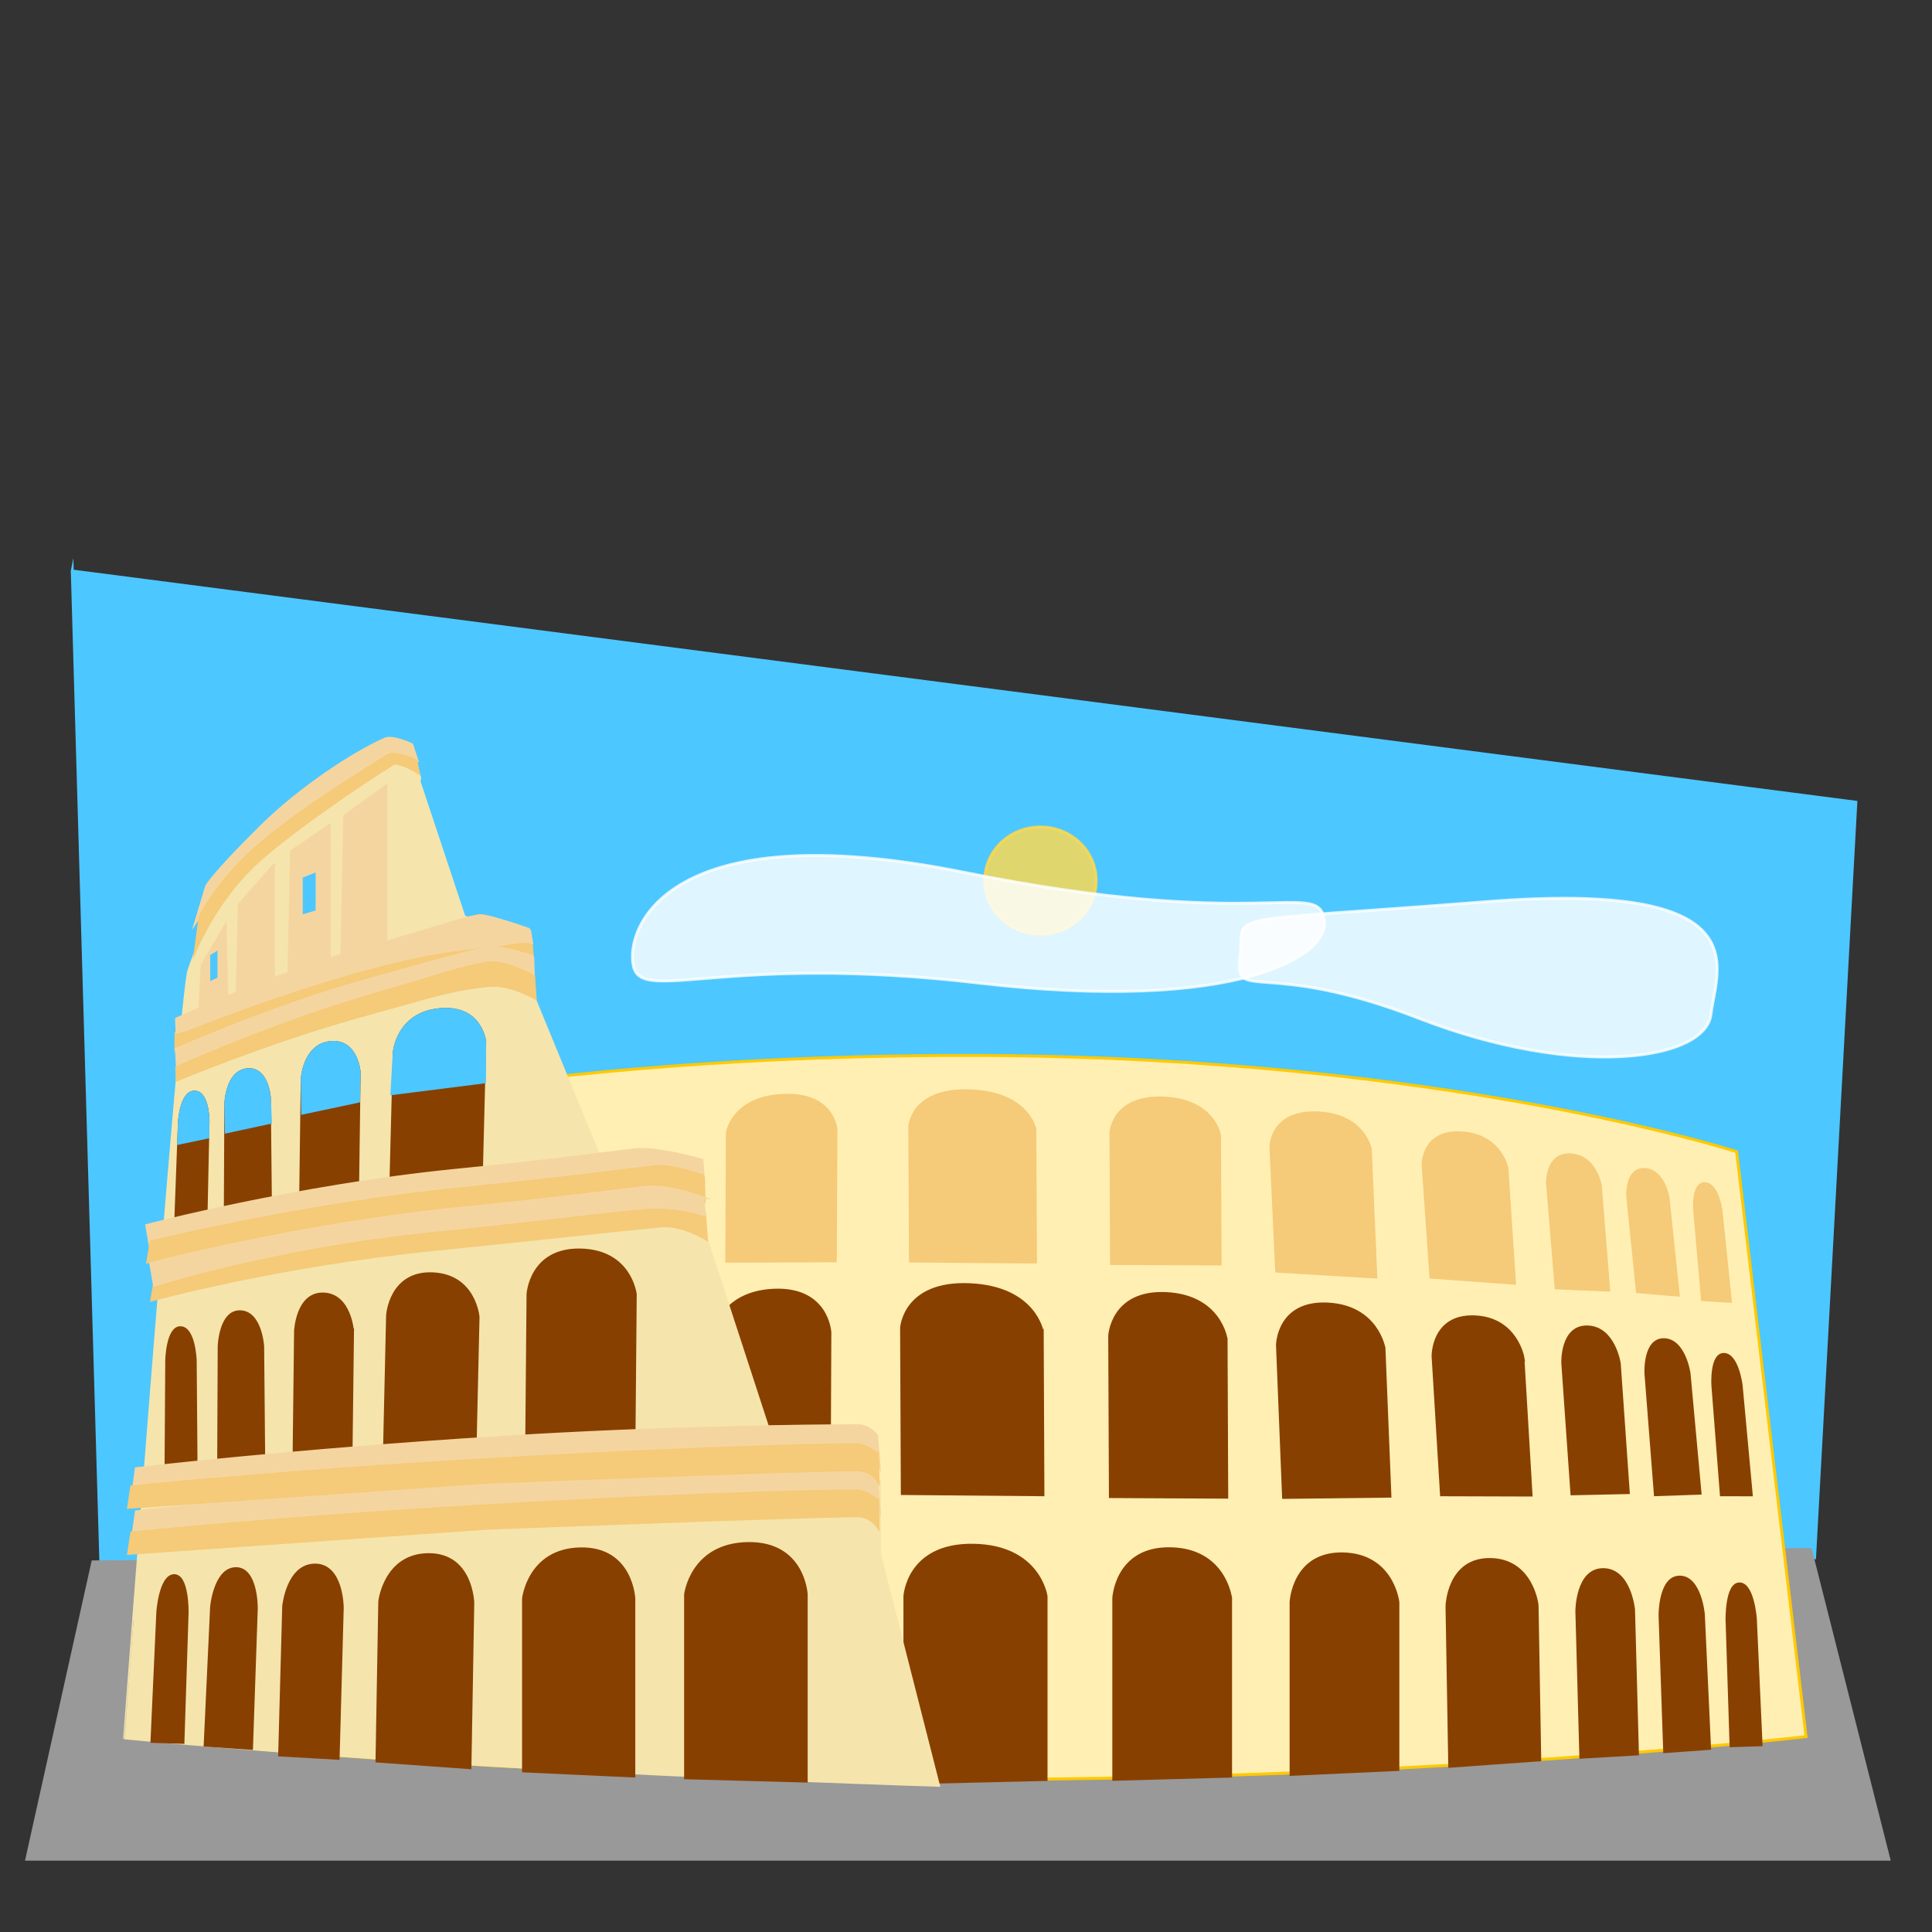<?xml version="1.0" encoding="UTF-8" standalone="no"?>
<svg
   xmlns:dc="http://purl.org/dc/elements/1.1/"
   xmlns:cc="http://creativecommons.org/ns#"
   xmlns:rdf="http://www.w3.org/1999/02/22-rdf-syntax-ns#"
   xmlns:svg="http://www.w3.org/2000/svg"
   xmlns="http://www.w3.org/2000/svg"
   xmlns:sodipodi="http://sodipodi.sourceforge.net/DTD/sodipodi-0.dtd"
   xmlns:inkscape="http://www.inkscape.org/namespaces/inkscape"
   id="svg2"
   font-size="12"
   sodipodi:docname="roman_numerals.svg"
   viewBox="0 0 100 100"
   style="font-size:12px;font-family:Dialog;color-interpolation:auto;fill:#000000;stroke:#000000;stroke-linecap:square;stroke-miterlimit:10;color-rendering:auto;image-rendering:auto;shape-rendering:auto;text-rendering:auto"
   version="1.1"
   stroke-miterlimit="10"
   inkscape:version="0.91 r13725"
   width="100"
   height="100">
  <rect x="0" y="0" width="100" height="100" fill="#333333" stroke="none"/>
  <defs
     id="defs146" />
  <sodipodi:namedview
     id="namedview288"
     bordercolor="#666666"
     inkscape:pageshadow="2"
     guidetolerance="10"
     pagecolor="#ffffff"
     gridtolerance="10"
     inkscape:window-maximized="1"
     inkscape:zoom="10.148731"
     objecttolerance="10"
     borderopacity="1"
     inkscape:current-layer="g4"
     inkscape:cx="37.988884"
     inkscape:cy="23.910663"
     inkscape:window-y="0"
     inkscape:window-x="0"
     inkscape:window-width="3200"
     showgrid="false"
     inkscape:pageopacity="0"
     inkscape:window-height="1679" />
  <!--Generated by Tech4Learning SVG Exporter-->
  <g
     id="g4"
     style="text-rendering:geometricPrecision"
     transform="matrix(0.151,0,0,0.151,1.152,26.225)">
    <g
       id="g10"
       style="color-interpolation:linearRGB;fill:#4dc7ff;stroke:#4dc7ff;color-rendering:optimizeQuality;image-rendering:optimizeQuality">
      <path
         id="path12"
         inkscape:connector-curvature="0"
         d="m 17.141,22.054 611.38,79.256 -14.15,258.98 -587.32,5.67 -9.909,-343.91 z" />
    </g>
    <g
       id="g14"
       style="color-interpolation:linearRGB;fill:#999999;stroke:#999999;color-rendering:optimizeQuality;image-rendering:optimizeQuality">
      <path
         id="path16"
         inkscape:connector-curvature="0"
         d="m 24.217,361.71 588.73,-4.25 26.89,106.15 -638.27,0 22.647,-101.9 z" />
    </g>
    <g
       id="g18"
       style="color-interpolation:linearRGB;fill:#ffefb3;stroke:#ffc900;color-rendering:optimizeQuality;image-rendering:optimizeQuality;stroke-opacity:1">
      <path
         id="path20"
         inkscape:connector-curvature="0"
         d="m 73.754,213.47 c 0,0 97.426,-26.09 255.77,-25.35 158.33,0.74 258.13,32.98 258.13,32.98 l 23.8,200.51 c 0,0 -127.7,14.67 -286.69,14.67 -158.99,0 -289.07,-14.67 -289.07,-14.67 L 73.762,213.47 Z"
         style="stroke:#ffc900;stroke-opacity:1" />
    </g>
    <g
       id="g22"
       style="color-interpolation:linearRGB;fill:#884000;stroke:#884000;color-rendering:optimizeQuality;image-rendering:optimizeQuality">
      <path
         id="path24"
         inkscape:connector-curvature="0"
         d="m 350.94,373.5 c 0,0 -2.3,-17.12 -24.89,-17.5 -22.58,-0.37 -23.5,17.5 -23.5,17.5 l 0,63.94 48.39,-1.14 0,-62.8 z" />
    </g>
    <g
       id="g26"
       style="color-interpolation:linearRGB;fill:#884000;stroke:#884000;color-rendering:optimizeQuality;image-rendering:optimizeQuality">
      <path
         id="path28"
         inkscape:connector-curvature="0"
         d="m 236.94,284.27 c 0,0 1.97,-14.81 20.59,-15.68 18.61,-0.87 19.31,14.5 19.31,14.5 l -0.24,55.09 -39.89,0.2 0.23,-54.11 z" />
    </g>
    <g
       id="g30"
       style="color-interpolation:linearRGB;fill:#ffd94d;stroke:#ffd94d;color-rendering:optimizeQuality;image-rendering:optimizeQuality">
      <path
         id="path32"
         style="opacity:0.82"
         inkscape:connector-curvature="0"
         d="m 368.12,128.2 c 0,10.16 -8.56,18.39 -19.11,18.39 -10.55,0 -19.1,-8.23 -19.1,-18.39 0,-10.16 8.55,-18.4 19.1,-18.4 10.55,0 19.11,8.24 19.11,18.4 z" />
    </g>
    <g
       id="g34"
       style="color-interpolation:linearRGB;fill:#ffffff;stroke:#ffffff;color-rendering:optimizeQuality;image-rendering:optimizeQuality">
      <path
         id="path36"
         style="opacity:0.82"
         inkscape:connector-curvature="0"
         d="m 209.47,157.4 c 2.83,13.23 31.07,-4.31 118.5,5.89 87.43,10.2 121.13,-8.94 118.29,-22.17 -2.82,-13.22 -22.2,4.6 -123.52,-15.79 -101.32,-20.39 -116.1,18.85 -113.27,32.07 z" />
    </g>
    <g
       id="g38"
       style="color-interpolation:linearRGB;fill:#f5e5ac;stroke:#f5e5ac;color-rendering:optimizeQuality;image-rendering:optimizeQuality">
      <path
         id="path40"
         inkscape:connector-curvature="0"
         d="M 57.1,159.11 C 68.152,126.63 89.585,94.152 124.05,85.541 138.7,88.826 136,94.155 136,94.155 l 15.42,46.445 18.32,5.77 5.51,21.63 24.21,58.87 33.4,0.04 1.18,22.78 27.1,83.14 32.69,1.15 0,24.98 20.22,79.33 c 0,0 -74,-2.25 -151.04,-6.74 -77.032,-4.49 -127.93,-9.52 -127.93,-9.52 -10e-4,0 19.257,-254.8 22.02,-262.92 z" />
    </g>
    <g
       id="g42"
       style="color-interpolation:linearRGB;fill:#f5d59f;stroke:#f5d59f;color-rendering:optimizeQuality;image-rendering:optimizeQuality">
      <path
         id="path44"
         inkscape:connector-curvature="0"
         d="m 124.67,95.79 -14.17,10.23 -0.99,49.56 15.16,-5.9 0,-53.89 z" />
    </g>
    <g
       id="g46"
       style="color-interpolation:linearRGB;fill:#f5d59f;stroke:#f5d59f;color-rendering:optimizeQuality;image-rendering:optimizeQuality">
      <path
         id="path48"
         inkscape:connector-curvature="0"
         d="m 105.22,109.36 -12.936,8.82 -0.902,42.76 13.838,-5.09 0,-46.49 z" />
    </g>
    <g
       id="g50"
       style="color-interpolation:linearRGB;fill:#f5d59f;stroke:#f5d59f;color-rendering:optimizeQuality;image-rendering:optimizeQuality">
      <path
         id="path52"
         inkscape:connector-curvature="0"
         d="m 86.108,123.08 -11.708,13.28 -0.817,32.94 12.525,-4.44 0,-41.78 z" />
    </g>
    <g
       id="g54"
       style="color-interpolation:linearRGB;fill:#f5d59f;stroke:#f5d59f;color-rendering:optimizeQuality;image-rendering:optimizeQuality">
      <path
         id="path56"
         inkscape:connector-curvature="0"
         d="m 69.56,143.8 -7.883,13.27 -0.948,18.52 9.49,-3.06 -0.659,-28.73 z" />
    </g>
    <g
       id="g58"
       style="color-interpolation:linearRGB;fill:#f5d59f;stroke:#f5d59f;color-rendering:optimizeQuality;image-rendering:optimizeQuality">
      <path
         id="path60"
         inkscape:connector-curvature="0"
         d="m 292.86,333.26 c 0,0 -2.38,-3.46 -6.62,-3.44 -16.98,0.05 -65.04,0.46 -122.03,4.01 C 92.967,338.26 39.1,344.55 39.1,344.55 l -1.057,7.52 c 0,0 55.935,-6.54 127.18,-9.3 53.43,-2.06 101.02,-3.61 120.44,-3.4 6.47,0.08 7.97,3.63 7.97,3.63 l -0.77,-9.74 z" />
    </g>
    <g
       id="g62"
       style="color-interpolation:linearRGB;fill:#f5ca78;stroke:#f5ca78;color-rendering:optimizeQuality;image-rendering:optimizeQuality">
      <path
         id="path64"
         inkscape:connector-curvature="0"
         d="m 293.16,340.48 c 0,0 -4.25,-3.13 -6.85,-3.12 -14.7,0.01 -60.16,1.21 -128.86,5.19 -68.697,3.98 -119.92,9.22 -119.92,9.22 l -1.067,7.01 122.01,-8.55 c 0,0 109.42,-4.29 127.84,-4.32 4.61,-0.01 7.05,3.81 7.05,3.81 l -0.2,-9.24 z" />
    </g>
    <g
       id="g66"
       style="color-interpolation:linearRGB;fill:#f5ca78;stroke:#f5ca78;color-rendering:optimizeQuality;image-rendering:optimizeQuality">
      <path
         id="path68"
         inkscape:connector-curvature="0"
         d="m 233.82,241.69 c 0,0 -8.29,-3.46 -13.87,-2.81 -13.04,1.5 -30.71,4.22 -68.77,8.04 -54.363,5.44 -105.65,18.17 -105.65,18.17 l -1.108,6.81 c 0,0 43.196,-11.92 97.558,-17.36 38.06,-3.82 60.82,-6.47 77.09,-8.01 6.97,-0.65 15.44,4.49 15.44,4.49 l -0.69,-9.33 z" />
    </g>
    <g
       id="g70"
       style="color-interpolation:linearRGB;fill:#f5d59f;stroke:#f5d59f;color-rendering:optimizeQuality;image-rendering:optimizeQuality">
      <path
         id="path72"
         inkscape:connector-curvature="0"
         d="m 133.52,81.589 c 0,0 -6.49,-3.102 -9.2,-1.904 -10.82,4.791 -29.088,16.806 -42.406,29.945 -16.648,16.42 -18.71,20.49 -18.71,20.49 l -3.616,11.99 c 0,0 14.523,-21.34 31.526,-34.48 12.756,-9.857 35.206,-22.521 35.206,-22.521 l 8.95,1.853 -1.75,-5.373 z" />
    </g>
    <g
       id="g74"
       style="color-interpolation:linearRGB;fill:#f5ca78;stroke:none;color-rendering:optimizeQuality;image-rendering:optimizeQuality">
      <path
         id="path76"
         inkscape:connector-curvature="0"
         d="m 135.34,86.655 c 0,0 -7.66,-3.377 -10.16,-1.832 -9.99,6.18 -32.291,20.007 -45.798,32.047 -13.506,12.05 -18.913,23.65 -18.913,23.65 l -2.048,15.07 c 0,0 6.96,-19.8 23.785,-34.58 11.778,-10.35 34.114,-25.668 45.544,-32.667 4.9,0.818 8.83,4.094 8.83,4.094 l -1.24,-5.782 z"
         style="stroke:none" />
    </g>
    <g
       id="g78"
       style="color-interpolation:linearRGB;fill:#884000;stroke:#884000;color-rendering:optimizeQuality;image-rendering:optimizeQuality">
      <path
         id="path80"
         inkscape:connector-curvature="0"
         d="m 227.37,372.91 c 0,0 1.97,-17.12 21.27,-17.49 19.3,-0.37 20.09,17.49 20.09,17.49 l 0,63.94 -41.36,-1.13 0,-62.81 z" />
    </g>
    <g
       id="g82"
       style="color-interpolation:linearRGB;fill:#884000;stroke:#884000;color-rendering:optimizeQuality;image-rendering:optimizeQuality">
      <path
         id="path84"
         inkscape:connector-curvature="0"
         d="m 171.82,374.31 c 0,0 1.8,-16.7 19.45,-17.06 17.65,-0.37 18.37,17.06 18.37,17.06 l 0,60.8 -37.82,-1.75 0,-59.05 z" />
    </g>
    <g
       id="g86"
       style="color-interpolation:linearRGB;fill:#884000;stroke:#884000;color-rendering:optimizeQuality;image-rendering:optimizeQuality">
      <path
         id="path88"
         inkscape:connector-curvature="0"
         d="m 122.54,375.25 c 0,0 1.79,-15.93 16.69,-16.03 14.89,-0.09 15.21,16.58 15.21,16.58 l -0.98,56.45 -31.87,-2.28 0.95,-54.72 z" />
    </g>
    <g
       id="g90"
       style="color-interpolation:linearRGB;fill:#884000;stroke:#884000;color-rendering:optimizeQuality;image-rendering:optimizeQuality">
      <path
         id="path92"
         inkscape:connector-curvature="0"
         d="m 89.611,376.9 c 0,0 1.344,-14.05 10.729,-14.1 9.37,-0.04 9.35,14.67 9.35,14.67 l -1.41,51.57 -20.054,-1.15 1.385,-50.99 z" />
    </g>
    <g
       id="g94"
       style="color-interpolation:linearRGB;fill:#884000;stroke:#884000;color-rendering:optimizeQuality;image-rendering:optimizeQuality">
      <path
         id="path96"
         inkscape:connector-curvature="0"
         d="m 64.893,377.12 c 0,0 1.179,-13.05 8.345,-13.09 7.165,-0.04 6.991,13.62 6.991,13.62 l -1.642,47.99 -15.897,-1.12 2.203,-47.4 z" />
    </g>
    <g
       id="g98"
       style="color-interpolation:linearRGB;fill:#884000;stroke:#884000;color-rendering:optimizeQuality;image-rendering:optimizeQuality">
      <path
         id="path100"
         inkscape:connector-curvature="0"
         d="m 46.469,378.78 c 0,0 0.873,-12.24 5.571,-12.35 4.698,-0.11 4.478,12.67 4.478,12.67 l -1.433,44.48 -10.631,-0.34 2.015,-44.46 z" />
    </g>
    <g
       id="g102"
       style="color-interpolation:linearRGB;fill:#884000;stroke:#884000;color-rendering:optimizeQuality;image-rendering:optimizeQuality">
      <path
         id="path104"
         inkscape:connector-curvature="0"
         d="m 210.13,270 c 0,0 -1.63,-14.86 -18.78,-15.2 -17.15,-0.34 -17.99,15.16 -17.99,15.16 l -0.47,54.1 36.78,-1.52 0.46,-52.54 z" />
    </g>
    <g
       id="g106"
       style="color-interpolation:linearRGB;fill:#884000;stroke:#884000;color-rendering:optimizeQuality;image-rendering:optimizeQuality">
      <path
         id="path108"
         inkscape:connector-curvature="0"
         d="m 156.24,277.76 c 0,0 -1.15,-14.23 -15.62,-14.8 -14.47,-0.58 -15.4,14.22 -15.4,14.22 l -1.14,50.22 31.05,-0.97 1.11,-48.67 z" />
    </g>
    <g
       id="g110"
       style="color-interpolation:linearRGB;fill:#884000;stroke:#884000;color-rendering:optimizeQuality;image-rendering:optimizeQuality">
      <path
         id="path112"
         inkscape:connector-curvature="0"
         d="m 113.21,282.78 c 0,0 -0.79,-12.54 -9.9,-12.89 -9.11,-0.35 -9.636,12.73 -9.636,12.73 l -0.536,45.89 19.522,-0.36 0.55,-45.37 z" />
    </g>
    <g
       id="g114"
       style="color-interpolation:linearRGB;fill:#884000;stroke:#884000;color-rendering:optimizeQuality;image-rendering:optimizeQuality">
      <path
         id="path116"
         inkscape:connector-curvature="0"
         d="m 82.416,287.88 c 0,0 -0.661,-11.64 -7.622,-11.91 -6.961,-0.28 -7.298,11.87 -7.298,11.87 l -0.186,42.72 15.488,-0.47 -0.382,-42.21 z" />
    </g>
    <g
       id="g118"
       style="color-interpolation:linearRGB;fill:#884000;stroke:#884000;color-rendering:optimizeQuality;image-rendering:optimizeQuality">
      <path
         id="path120"
         inkscape:connector-curvature="0"
         d="m 59.294,292.6 c 0,0 -0.395,-10.9 -4.955,-11.16 -4.56,-0.26 -4.821,11.12 -4.821,11.12 l -0.258,39.58 10.341,0.05 -0.307,-39.59 z" />
    </g>
    <g
       id="g122"
       style="color-interpolation:linearRGB;fill:#f5d59f;stroke:#f5d59f;color-rendering:optimizeQuality;image-rendering:optimizeQuality">
      <path
         id="path124"
         inkscape:connector-curvature="0"
         d="m 292.86,318.47 c 0,0 -2.38,-3.46 -6.62,-3.45 -16.98,0.06 -65.04,0.47 -122.03,4.01 C 92.967,323.46 39.1,329.76 39.1,329.76 l -1.057,7.51 c 0,0 55.935,-8.31 127.18,-11.06 53.43,-2.07 101.02,-1.85 120.44,-1.63 6.47,0.07 7.97,3.63 7.97,3.63 l -0.77,-9.74 z" />
    </g>
    <g
       id="g126"
       style="color-interpolation:linearRGB;fill:#f5ca78;stroke:#f5ca78;color-rendering:optimizeQuality;image-rendering:optimizeQuality">
      <path
         id="path128"
         inkscape:connector-curvature="0"
         d="m 293.16,324.68 c 0,0 -4.25,-3.12 -6.85,-3.12 -14.7,0.01 -60.16,1.22 -128.86,5.2 -68.697,3.98 -119.92,9.21 -119.92,9.21 l -1.067,7.02 122.01,-8.55 c 0,0 109.42,-4.3 127.84,-4.33 4.61,-0.01 7.05,3.81 7.05,3.81 l -0.2,-9.24 z" />
    </g>
    <g
       id="g130"
       style="color-interpolation:linearRGB;fill:#884000;stroke:#884000;color-rendering:optimizeQuality;image-rendering:optimizeQuality">
      <path
         id="path132"
         inkscape:connector-curvature="0"
         d="m 158.52,183.48 c 0,0 -1.15,-12.51 -15.62,-11.05 -14.46,1.47 -15.39,14.78 -15.39,14.78 l -1.15,44.88 31.06,-5.1 1.1,-43.51 z" />
    </g>
    <g
       id="g134"
       style="color-interpolation:linearRGB;fill:#884000;stroke:#884000;color-rendering:optimizeQuality;image-rendering:optimizeQuality">
      <path
         id="path136"
         inkscape:connector-curvature="0"
         d="m 115.49,193.83 c 0,0 -0.78,-11.06 -9.89,-10.13 -9.117,0.94 -9.643,12.66 -9.643,12.66 l -0.536,40.94 19.519,-2.98 0.55,-40.49 z" />
    </g>
    <g
       id="g138"
       style="color-interpolation:linearRGB;fill:#884000;stroke:#884000;color-rendering:optimizeQuality;image-rendering:optimizeQuality">
      <path
         id="path140"
         inkscape:connector-curvature="0"
         d="m 84.699,202.58 c 0,0 -0.66,-10.28 -7.621,-9.57 -6.961,0.71 -7.299,11.57 -7.299,11.57 l -0.185,38.08 15.487,-2.54 -0.382,-37.54 z" />
    </g>
    <g
       id="g142"
       style="color-interpolation:linearRGB;fill:#884000;stroke:#884000;color-rendering:optimizeQuality;image-rendering:optimizeQuality">
      <path
         id="path144"
         inkscape:connector-curvature="0"
         d="m 63.688,210.29 c 0,0 -0.108,-9.69 -4.68,-9.61 -4.572,0.07 -5.135,10.22 -5.135,10.22 l -1.307,35.28 10.382,-0.65 0.74,-35.24 z" />
    </g>
    <g
       id="g146"
       style="color-interpolation:linearRGB;fill:#884000;stroke:#884000;color-rendering:optimizeQuality;image-rendering:optimizeQuality">
      <path
         id="path148"
         inkscape:connector-curvature="0"
         d="m 414.19,374.18 c 0,0 -1.91,-16.62 -20.59,-16.98 -18.69,-0.36 -19.45,16.98 -19.45,16.98 l 0,62.06 40.04,-1.1 0,-60.96 z" />
    </g>
    <g
       id="g150"
       style="color-interpolation:linearRGB;fill:#884000;stroke:#884000;color-rendering:optimizeQuality;image-rendering:optimizeQuality">
      <path
         id="path152"
         inkscape:connector-curvature="0"
         d="m 471.54,375.53 c 0,0 -1.75,-16.21 -18.83,-16.56 -17.08,-0.35 -17.78,16.56 -17.78,16.56 l 0,59.02 36.61,-1.69 0,-57.33 z" />
    </g>
    <g
       id="g154"
       style="color-interpolation:linearRGB;fill:#884000;stroke:#884000;color-rendering:optimizeQuality;image-rendering:optimizeQuality">
      <path
         id="path156"
         inkscape:connector-curvature="0"
         d="m 519.25,376.45 c 0,0 -1.74,-15.47 -16.16,-15.56 -14.41,-0.09 -14.72,16.09 -14.72,16.09 l 0.94,54.79 30.86,-2.21 -0.92,-53.11 z" />
    </g>
    <g
       id="g158"
       style="color-interpolation:linearRGB;fill:#884000;stroke:#884000;color-rendering:optimizeQuality;image-rendering:optimizeQuality">
      <path
         id="path160"
         inkscape:connector-curvature="0"
         d="m 552.32,378.05 c 0,0 -1.3,-13.65 -10.38,-13.69 -9.08,-0.04 -9.06,14.24 -9.06,14.24 l 1.37,50.06 19.41,-1.12 -1.34,-49.49 z" />
    </g>
    <g
       id="g162"
       style="color-interpolation:linearRGB;fill:#884000;stroke:#884000;color-rendering:optimizeQuality;image-rendering:optimizeQuality">
      <path
         id="path164"
         inkscape:connector-curvature="0"
         d="m 576.25,379.64 c 0,0 -1.14,-12.68 -8.08,-12.71 -6.94,-0.04 -6.77,13.21 -6.77,13.21 l 1.59,46.6 15.39,-1.1 -2.13,-46 z" />
    </g>
    <g
       id="g166"
       style="color-interpolation:linearRGB;fill:#884000;stroke:#884000;color-rendering:optimizeQuality;image-rendering:optimizeQuality">
      <path
         id="path168"
         inkscape:connector-curvature="0"
         d="m 594.08,381.24 c 0,0 -0.84,-11.87 -5.39,-11.98 -4.55,-0.12 -4.33,12.3 -4.33,12.3 l 1.38,43.17 10.29,-0.33 -1.95,-43.16 z" />
    </g>
    <g
       id="g170"
       style="color-interpolation:linearRGB;fill:#884000;stroke:#884000;color-rendering:optimizeQuality;image-rendering:optimizeQuality">
      <path
         id="path172"
         inkscape:connector-curvature="0"
         d="m 349.63,282.95 c 0,0 -2.36,-15.26 -24.87,-16.26 -22.5,-0.99 -23.35,14.84 -23.35,14.84 l 0.25,56.75 48.21,0.42 -0.24,-55.75 z" />
    </g>
    <g
       id="g174"
       style="color-interpolation:linearRGB;fill:#884000;stroke:#884000;color-rendering:optimizeQuality;image-rendering:optimizeQuality">
      <path
         id="path176"
         inkscape:connector-curvature="0"
         d="m 412.65,285.41 c 0,0 -1.97,-14.81 -20.59,-15.68 -18.61,-0.86 -19.31,14.5 -19.31,14.5 l 0.24,55.1 39.89,0.2 -0.23,-54.12 z" />
    </g>
    <g
       id="g178"
       style="color-interpolation:linearRGB;fill:#884000;stroke:#884000;color-rendering:optimizeQuality;image-rendering:optimizeQuality">
      <path
         id="path180"
         inkscape:connector-curvature="0"
         d="m 466.77,288.51 c 0,0 -2.31,-14.38 -19.37,-15.19 -17.05,-0.81 -17.14,14.12 -17.14,14.12 l 2.09,52.17 36.46,-0.43 -2.04,-50.67 z" />
    </g>
    <g
       id="g182"
       style="color-interpolation:linearRGB;fill:#884000;stroke:#884000;color-rendering:optimizeQuality;image-rendering:optimizeQuality">
      <path
         id="path184"
         inkscape:connector-curvature="0"
         d="m 514.39,291.65 c 0,0 -2.29,-13.45 -16.67,-13.94 -14.38,-0.49 -14.12,13.51 -14.12,13.51 l 2.89,47.49 30.7,0.09 -2.8,-47.15 z" />
    </g>
    <g
       id="g186"
       style="color-interpolation:linearRGB;fill:#884000;stroke:#884000;color-rendering:optimizeQuality;image-rendering:optimizeQuality">
      <path
         id="path188"
         inkscape:connector-curvature="0"
         d="m 547.43,293.71 c 0,0 -1.79,-12.23 -10.84,-12.53 -9.06,-0.31 -8.53,12.44 -8.53,12.44 l 3.14,44.76 19.32,-0.42 -3.09,-44.25 z" />
    </g>
    <g
       id="g190"
       style="color-interpolation:linearRGB;fill:#884000;stroke:#884000;color-rendering:optimizeQuality;image-rendering:optimizeQuality">
      <path
         id="path192"
         inkscape:connector-curvature="0"
         d="m 571.35,297.11 c 0,0 -1.59,-11.32 -8.51,-11.56 -6.92,-0.24 -6.28,11.58 -6.28,11.58 l 3.24,41.55 15.31,-0.52 -3.76,-41.05 z" />
    </g>
    <g
       id="g194"
       style="color-interpolation:linearRGB;fill:#884000;stroke:#884000;color-rendering:optimizeQuality;image-rendering:optimizeQuality">
      <path
         id="path196"
         inkscape:connector-curvature="0"
         d="m 589.2,301.17 c 0,0 -1.27,-10.34 -5.81,-10.57 -4.54,-0.23 -3.89,10.56 -3.89,10.56 l 2.92,37.55 10.25,0.01 -3.47,-37.55 z" />
    </g>
    <g
       id="g198"
       style="color-interpolation:linearRGB;fill:#f5ca78;stroke:#f5ca78;color-rendering:optimizeQuality;image-rendering:optimizeQuality">
      <path
         id="path200"
         inkscape:connector-curvature="0"
         d="m 241.7,214.56 c 0,0 1.84,-12.06 19.2,-12.77 17.37,-0.71 18.02,11.82 18.02,11.82 l -0.22,44.89 -37.22,0.16 0.22,-44.1 z" />
    </g>
    <g
       id="g202"
       style="color-interpolation:linearRGB;fill:#f5ca78;stroke:#f5ca78;color-rendering:optimizeQuality;image-rendering:optimizeQuality">
      <path
         id="path204"
         inkscape:connector-curvature="0"
         d="m 347.1,213.49 c 0,0 -2.11,-12.43 -22.11,-13.24 -20,-0.81 -20.76,12.09 -20.76,12.09 l 0.22,46.24 42.86,0.34 -0.21,-45.43 z" />
    </g>
    <g
       id="g206"
       style="color-interpolation:linearRGB;fill:#f5ca78;stroke:#f5ca78;color-rendering:optimizeQuality;image-rendering:optimizeQuality">
      <path
         id="path208"
         inkscape:connector-curvature="0"
         d="m 410.4,215.5 c 0,0 -1.84,-12.07 -19.21,-12.78 -17.37,-0.7 -18.01,11.82 -18.01,11.82 l 0.22,44.89 37.21,0.16 -0.21,-44.09 z" />
    </g>
    <g
       id="g210"
       style="color-interpolation:linearRGB;fill:#f5ca78;stroke:#f5ca78;color-rendering:optimizeQuality;image-rendering:optimizeQuality">
      <path
         id="path212"
         inkscape:connector-curvature="0"
         d="m 462.08,220.23 c 0,0 -2.16,-11.76 -18.06,-12.43 -15.91,-0.66 -16,11.56 -16,11.56 l 1.96,42.68 34,2.04 -1.9,-43.85 z" />
    </g>
    <g
       id="g214"
       style="color-interpolation:linearRGB;fill:#f5ca78;stroke:#f5ca78;color-rendering:optimizeQuality;image-rendering:optimizeQuality">
      <path
         id="path216"
         inkscape:connector-curvature="0"
         d="m 508.9,226.75 c 0,0 -2.13,-11.29 -15.55,-12.09 -13.42,-0.8 -13.17,10.9 -13.17,10.9 l 2.69,38.54 28.64,2.09 -2.61,-39.44 z" />
    </g>
    <g
       id="g218"
       style="color-interpolation:linearRGB;fill:#f5ca78;stroke:#f5ca78;color-rendering:optimizeQuality;image-rendering:optimizeQuality">
      <path
         id="path220"
         inkscape:connector-curvature="0"
         d="m 540.91,232.64 c 0,0 -1.66,-9.94 -10.11,-10.44 -8.45,-0.49 -7.96,9.85 -7.96,9.85 l 2.94,35.73 18.02,0.78 -2.89,-35.92 z" />
    </g>
    <g
       id="g222"
       style="color-interpolation:linearRGB;fill:#f5ca78;stroke:#f5ca78;color-rendering:optimizeQuality;image-rendering:optimizeQuality">
      <path
         id="path224"
         inkscape:connector-curvature="0"
         d="m 564.13,236.84 c 0,0 -1.48,-9.24 -7.94,-9.62 -6.46,-0.38 -5.86,9.23 -5.86,9.23 l 3.32,32.63 13.99,1.18 -3.51,-33.42 z" />
    </g>
    <g
       id="g226"
       style="color-interpolation:linearRGB;fill:#f5ca78;stroke:#f5ca78;color-rendering:optimizeQuality;image-rendering:optimizeQuality">
      <path
         id="path228"
         inkscape:connector-curvature="0"
         d="m 582.27,241.03 c 0,0 -1.18,-8.64 -5.42,-8.95 -4.23,-0.31 -3.62,8.68 -3.62,8.68 l 2.72,31.05 9.56,0.58 -3.24,-31.36 z" />
    </g>
    <g
       id="g230"
       style="color-interpolation:linearRGB;fill:#4dc7ff;stroke:#4dc7ff;color-rendering:optimizeQuality;image-rendering:optimizeQuality">
      <path
         id="path232"
         inkscape:connector-curvature="0"
         d="m 158.52,183.48 c 0,0 -1.15,-12.51 -15.62,-11.05 -14.46,1.47 -15.39,14.78 -15.39,14.78 l -0.81,13.99 31.74,-4.02 0.08,-13.7 z" />
    </g>
    <g
       id="g234"
       style="color-interpolation:linearRGB;fill:#4dc7ff;stroke:#4dc7ff;color-rendering:optimizeQuality;image-rendering:optimizeQuality">
      <path
         id="path236"
         inkscape:connector-curvature="0"
         d="m 115.49,193.83 c 0,0 -0.78,-11.06 -9.89,-10.13 -9.117,0.94 -9.643,12.66 -9.643,12.66 l 0.146,11.5 19.187,-4.08 0.2,-9.95 z" />
    </g>
    <g
       id="g238"
       style="color-interpolation:linearRGB;fill:#4dc7ff;stroke:#4dc7ff;color-rendering:optimizeQuality;image-rendering:optimizeQuality">
      <path
         id="path240"
         inkscape:connector-curvature="0"
         d="m 84.699,202.58 c 0,0 -0.66,-10.28 -7.621,-9.57 -6.961,0.71 -7.299,11.57 -7.299,11.57 l 0.156,9.73 15.146,-3.27 -0.382,-8.46 z" />
    </g>
    <g
       id="g242"
       style="color-interpolation:linearRGB;fill:#4dc7ff;stroke:#4dc7ff;color-rendering:optimizeQuality;image-rendering:optimizeQuality">
      <path
         id="path244"
         inkscape:connector-curvature="0"
         d="m 63.688,210.29 c 0,0 -0.108,-9.69 -4.68,-9.61 -4.572,0.07 -5.135,10.22 -5.135,10.22 l -0.285,7.29 10.042,-2.1 0.058,-5.8 z" />
    </g>
    <g
       id="g246"
       style="color-interpolation:linearRGB;fill:#4dc7ff;stroke:#4dc7ff;color-rendering:optimizeQuality;image-rendering:optimizeQuality">
      <path
         id="path248"
         inkscape:connector-curvature="0"
         d="m 96.636,127.49 3.434,-1.37 0,11.93 -3.434,1.02 0,-11.58 z" />
    </g>
    <g
       id="g250"
       style="color-interpolation:linearRGB;fill:#4dc7ff;stroke:#4dc7ff;color-rendering:optimizeQuality;image-rendering:optimizeQuality">
      <path
         id="path252"
         inkscape:connector-curvature="0"
         d="m 64.931,153.98 1.486,-0.92 0,8.09 -1.486,0.69 0,-7.86 z" />
    </g>
    <g
       id="g254"
       style="color-interpolation:linearRGB;fill:#f5ca78;stroke:#f5ca78;color-rendering:optimizeQuality;image-rendering:optimizeQuality">
      <path
         id="path256"
         inkscape:connector-curvature="0"
         d="m 174.4,149.01 c 0,0 -10.31,-2.28 -16.24,-3.01 -11.03,2.19 -12.93,3.62 -43.93,12.72 -31,9.11 -61.515,21.68 -61.515,21.68 l -0.046,5.62 c 0,0 30.085,-12.48 61.271,-21.25 31.2,-8.77 38.06,-8.53 50.73,-9.99 6.82,-0.79 10.26,0.26 10.26,0.26 l -0.53,-6.03 z" />
    </g>
    <g
       id="g258"
       style="color-interpolation:linearRGB;fill:#f5d59f;stroke:#f5d59f;color-rendering:optimizeQuality;image-rendering:optimizeQuality">
      <path
         id="path260"
         inkscape:connector-curvature="0"
         d="m 174.95,154.16 c 0,0 -11.73,-3.59 -14.16,-3.05 -8.83,1.77 -13.06,2.85 -44.44,11.72 -31.376,8.87 -63.496,23.14 -63.496,23.14 l 0.352,6.8 c 0,0 30.144,-14.65 61.594,-23.53 31.44,-8.89 41.6,-8.45 52.29,-10.46 5.75,-1.09 8.17,2.98 8.17,2.98 l -0.31,-7.6 z" />
    </g>
    <g
       id="g262"
       style="color-interpolation:linearRGB;fill:#f5ca78;stroke:#f5ca78;color-rendering:optimizeQuality;image-rendering:optimizeQuality">
      <path
         id="path264"
         inkscape:connector-curvature="0"
         d="m 175.27,161.02 c 0,0 -10.31,-5.72 -16.24,-4.54 -11.02,2.19 -10.93,2.71 -41.94,11.82 -30.998,9.1 -64.125,23.93 -64.125,23.93 l 0.139,4.22 c 0,0 30.19,-12.68 61.386,-21.45 31.19,-8.77 32.81,-9.43 45.48,-10.89 6.83,-0.79 15.84,4.27 15.84,4.27 l -0.54,-7.36 z" />
    </g>
    <g
       id="g266"
       style="color-interpolation:linearRGB;fill:#ffffff;stroke:#ffffff;color-rendering:optimizeQuality;image-rendering:optimizeQuality">
      <path
         id="path268"
         style="opacity:0.82"
         inkscape:connector-curvature="0"
         d="m 578.85,174.02 c -1.93,15.91 -46.39,22.18 -99.93,1.42 -53.54,-20.75 -63.45,-5.1 -61.52,-21 1.93,-15.91 -10.59,-11.5 84.22,-19.01 94.81,-7.51 79.16,22.69 77.23,38.59 z" />
    </g>
    <g
       id="g270"
       style="color-interpolation:linearRGB;fill:#f5d59f;stroke:#f5d59f;color-rendering:optimizeQuality;image-rendering:optimizeQuality">
      <path
         id="path272"
         inkscape:connector-curvature="0"
         d="m 232.97,224 c 0,0 -15.31,-4.43 -22.84,-3.56 -13.99,1.6 -26.53,3.53 -61.87,7.07 -54.36,5.45 -105.57,18.88 -105.57,18.88 l 1.246,7.4 c 0,0 40.765,-13.21 95.134,-18.66 32.62,-3.27 53.97,-6.15 71.78,-7.84 11.87,-1.12 22.71,3.92 22.71,3.92 L 232.97,224 Z" />
    </g>
    <g
       id="g274"
       style="color-interpolation:linearRGB;fill:#f5ca78;stroke:#f5ca78;color-rendering:optimizeQuality;image-rendering:optimizeQuality">
      <path
         id="path276"
         inkscape:connector-curvature="0"
         d="m 233.45,229.43 c 0,0 -10.89,-3.85 -16.47,-3.21 -13.04,1.5 -29.11,3.83 -67.17,7.64 -54.366,5.45 -105.65,18.17 -105.65,18.17 l -1.112,6.81 c 0,0 43.197,-11.91 97.562,-17.36 38.06,-3.81 61.41,-6.47 77.69,-8 6.97,-0.66 15.43,4.49 15.43,4.49 l -0.28,-8.54 z" />
    </g>
    <g
       id="g278"
       style="color-interpolation:linearRGB;fill:#f5d59f;stroke:#f5d59f;color-rendering:optimizeQuality;image-rendering:optimizeQuality">
      <path
         id="path280"
         inkscape:connector-curvature="0"
         d="m 233.34,236.86 c 0,0 -11.91,-4.43 -19.44,-3.57 -14,1.6 -28.92,3.73 -64.26,7.27 -54.367,5.45 -105.58,18.88 -105.58,18.88 l 1.25,7.41 c 0,0 40.765,-13.22 95.13,-18.67 32.62,-3.26 53.98,-6.14 71.78,-7.83 11.87,-1.13 21.51,2.32 21.51,2.32 l -0.39,-5.81 z" />
    </g>
    <g
       id="g282"
       style="color-interpolation:linearRGB;fill:#f5d59f;stroke:#f5d59f;color-rendering:optimizeQuality;image-rendering:optimizeQuality">
      <path
         id="path284"
         inkscape:connector-curvature="0"
         d="m 173.85,144.99 c 0,0 -14.99,-5.31 -17.42,-4.77 -8.83,1.77 -8.7,2.59 -40.08,11.46 -31.375,8.87 -63.462,23.94 -63.462,23.94 l 0.165,4.54 c 0,0 2.766,-0.76 4.914,-1.59 8.593,-3.33 31.01,-12.05 56.173,-19.16 31.44,-8.89 41.93,-7.79 52.62,-9.8 5.75,-1.09 7.79,-0.27 7.79,-0.27 l -0.7,-4.35 z" />
    </g>
  </g>
</svg>
